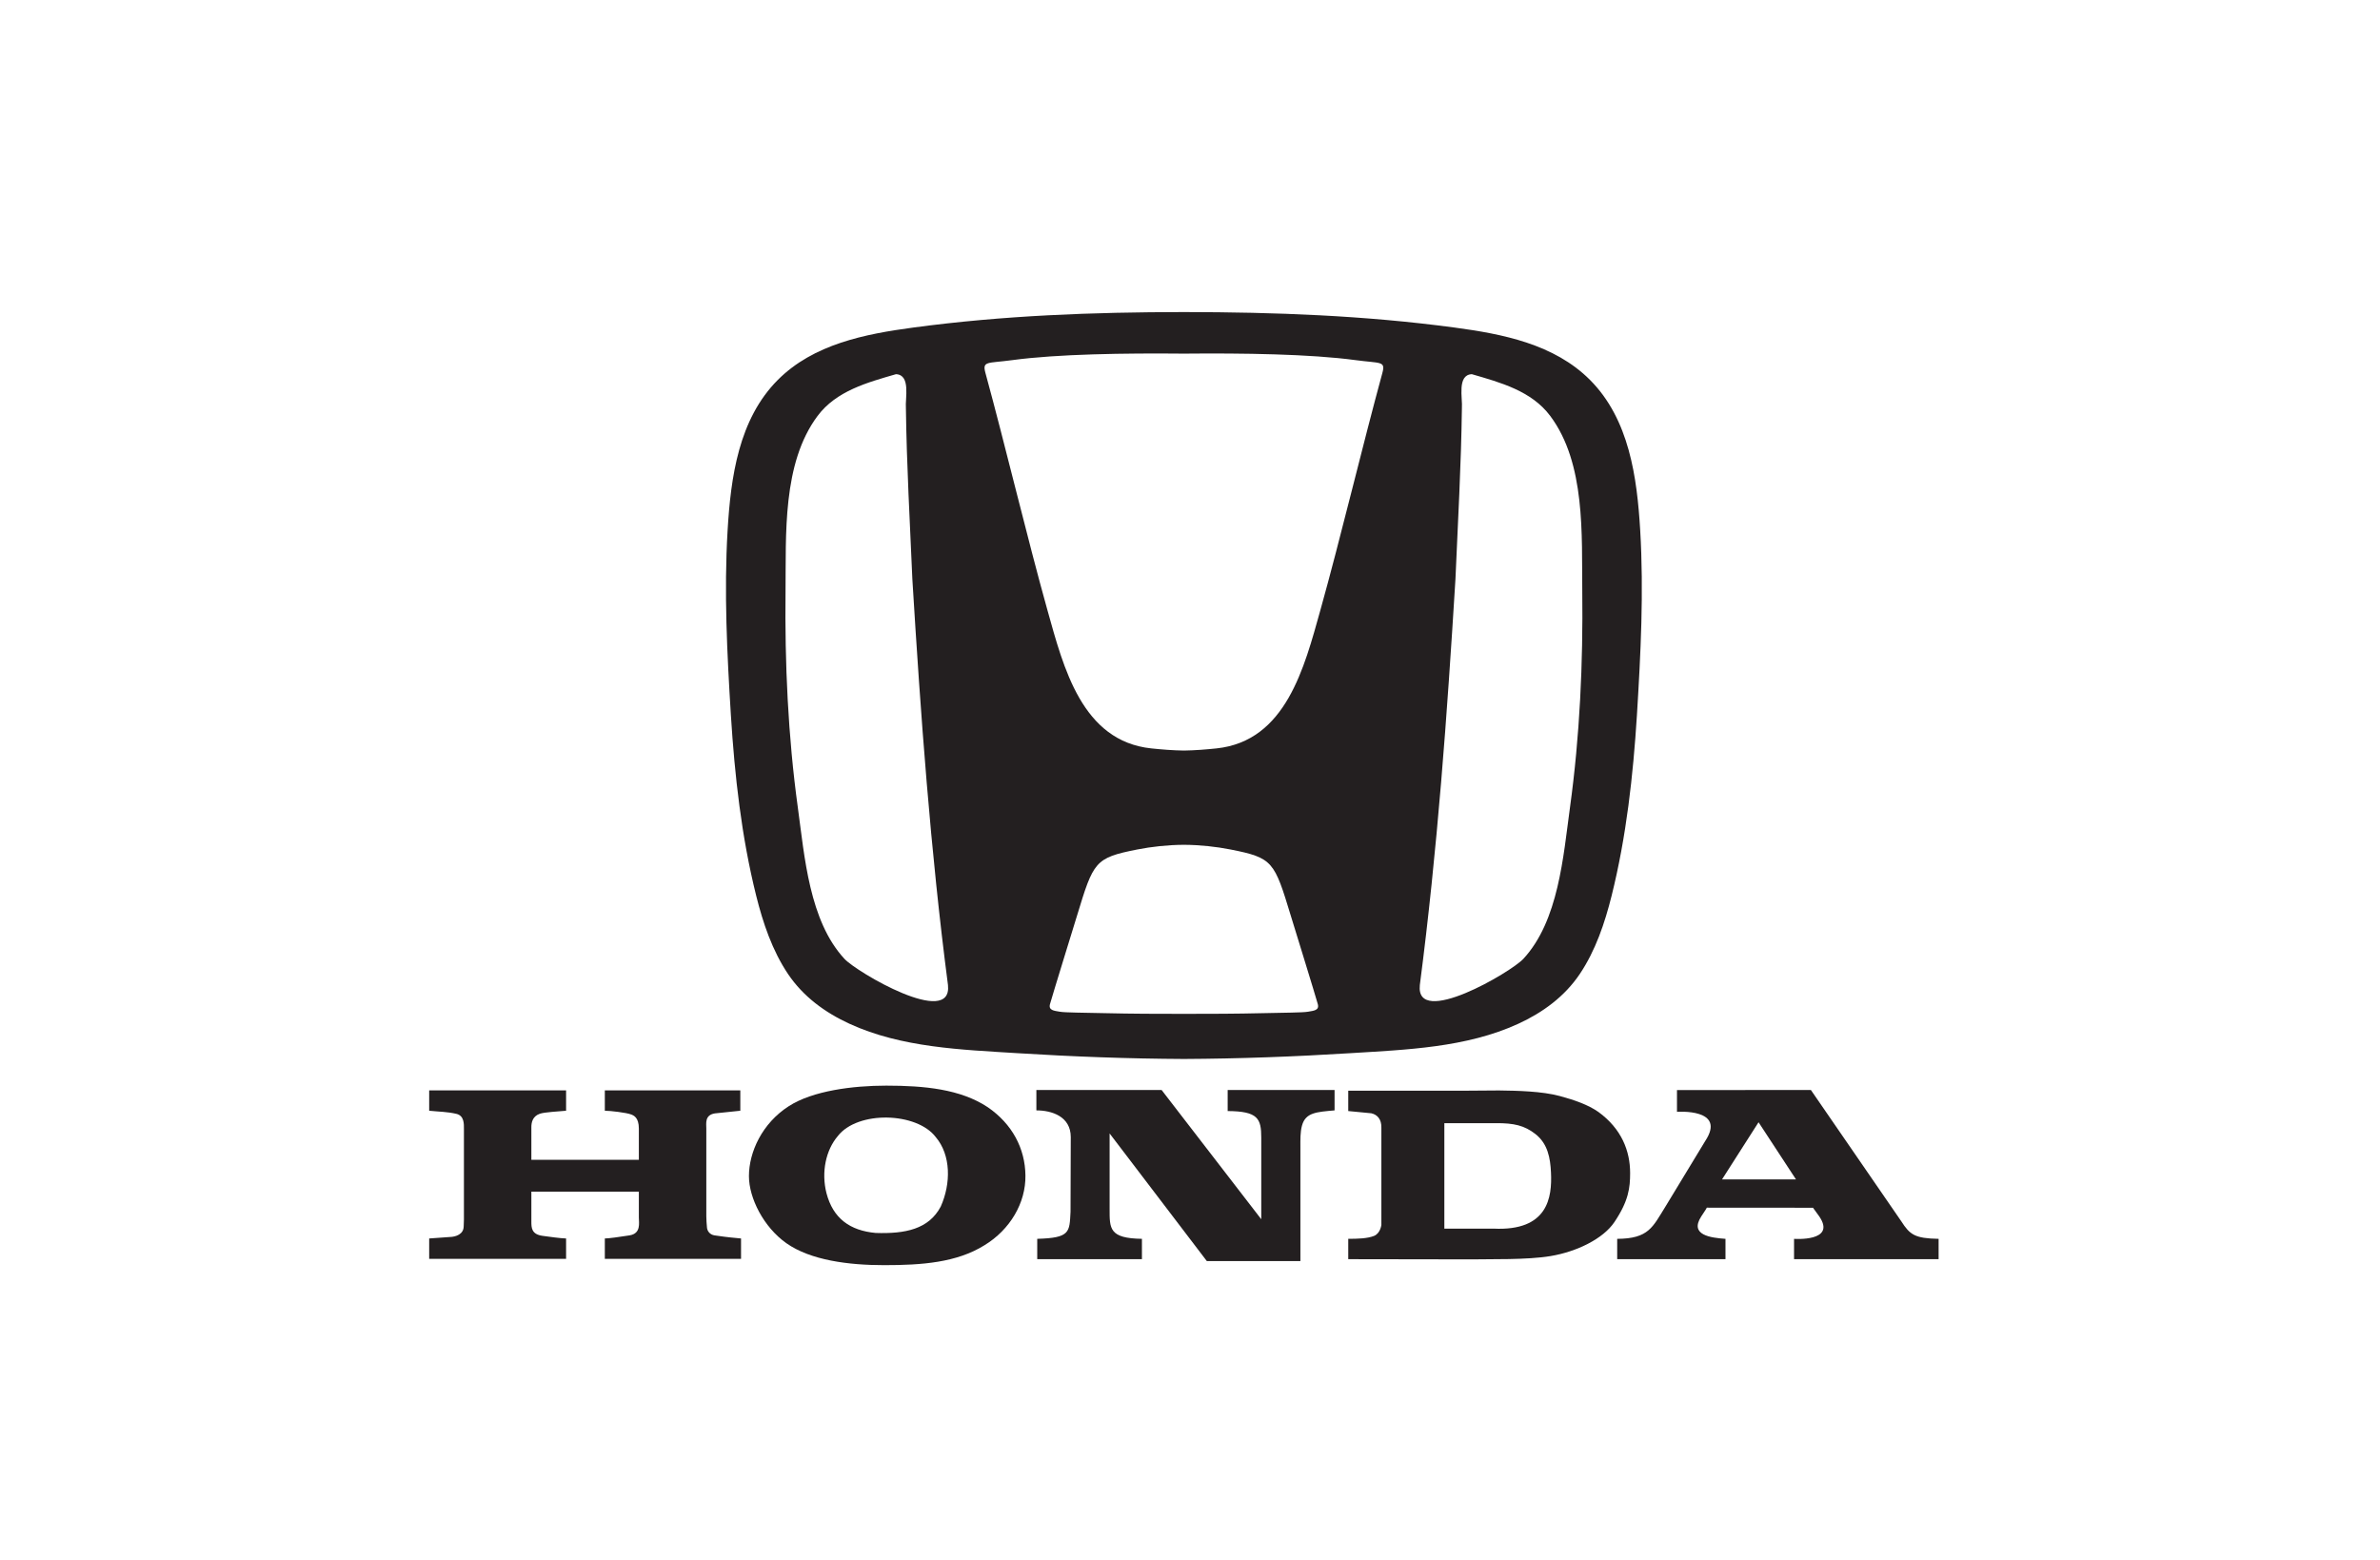 <?xml version="1.0" encoding="UTF-8"?>
<svg width="122px" height="80px" viewBox="0 0 122 80" version="1.1" xmlns="http://www.w3.org/2000/svg" xmlns:xlink="http://www.w3.org/1999/xlink">
    <!-- Generator: Sketch 49.2 (51160) - http://www.bohemiancoding.com/sketch -->
    <title>Rectangle 3 Copy 19</title>
    <desc>Created with Sketch.</desc>
    <defs></defs>
    <g id="Ilustraciones" stroke="none" stroke-width="1" fill="none" fill-rule="evenodd">
        <g id="HONDA" transform="translate(-39, -60)">
            <g id="Group" transform="translate(39, 60)">
                <rect id="Rectangle-3-Copy-19" x="0" y="0" width="122" height="80"></rect>
                <g id="Page-1" transform="translate(22, 16)" fill="#231F20">
                    <path d="M62.078,11.197 C61.916,8.471 61.515,5.497 59.505,3.48 C57.672,1.641 55.027,1.125 52.564,0.794 C47.932,0.173 43.366,0.004 38.687,0 C34.009,0.004 29.443,0.173 24.811,0.794 C22.349,1.125 19.702,1.641 17.87,3.48 C15.86,5.497 15.459,8.471 15.297,11.197 C15.109,14.357 15.271,17.509 15.465,20.662 C15.66,23.766 16.008,26.9 16.762,29.923 C17.112,31.325 17.585,32.732 18.394,33.938 C19.172,35.095 20.293,35.915 21.548,36.491 C24.215,37.716 27.292,37.82 30.172,37.999 C32.997,38.175 35.841,38.281 38.687,38.295 C41.534,38.281 44.376,38.175 47.202,37.999 C50.083,37.82 53.159,37.716 55.826,36.491 C57.082,35.915 58.203,35.095 58.981,33.938 C59.79,32.732 60.263,31.325 60.613,29.923 C61.367,26.9 61.715,23.766 61.91,20.662 C62.103,17.509 62.266,14.357 62.078,11.197 M21.284,33.158 C19.479,31.206 19.242,27.91 18.896,25.392 C18.394,21.739 18.225,17.999 18.267,14.315 C18.3,11.428 18.088,7.765 19.908,5.327 C20.869,4.038 22.47,3.609 23.928,3.185 C24.699,3.217 24.393,4.433 24.437,4.926 C24.476,7.848 24.642,10.774 24.768,13.695 C25.194,20.655 25.692,27.592 26.594,34.507 C26.827,36.72 21.917,33.848 21.284,33.158 M45.055,35.871 C44.768,35.922 43.802,35.92 42.735,35.946 C41.384,35.979 40.037,35.982 38.687,35.982 C37.339,35.982 35.991,35.979 34.64,35.946 C33.573,35.92 32.607,35.922 32.32,35.871 C32.033,35.821 31.737,35.803 31.823,35.482 C31.909,35.158 33.205,30.959 33.205,30.959 C34.055,28.168 34.115,27.985 36.299,27.554 C37.024,27.411 37.851,27.319 38.687,27.314 C39.523,27.319 40.351,27.411 41.077,27.554 C43.26,27.985 43.32,28.168 44.17,30.959 C44.17,30.959 45.466,35.158 45.551,35.482 C45.639,35.803 45.343,35.821 45.055,35.871 M48.86,3.125 C47.862,6.776 46.709,11.617 45.683,15.284 C44.861,18.218 43.919,21.997 40.356,22.372 C39.824,22.427 39.258,22.474 38.687,22.482 C38.116,22.474 37.552,22.427 37.019,22.372 C33.456,21.997 32.514,18.218 31.692,15.284 C30.666,11.617 29.514,6.776 28.515,3.125 C28.343,2.495 28.602,2.639 29.891,2.464 C32.209,2.151 35.667,2.102 38.687,2.131 C41.708,2.102 45.166,2.151 47.484,2.464 C48.773,2.639 49.032,2.495 48.86,3.125 M58.479,25.392 C58.133,27.91 57.895,31.206 56.091,33.158 C55.457,33.848 50.548,36.72 50.781,34.507 C51.682,27.592 52.18,20.655 52.607,13.695 C52.733,10.774 52.899,7.848 52.938,4.926 C52.981,4.433 52.676,3.217 53.447,3.185 C54.904,3.609 56.506,4.038 57.467,5.327 C59.287,7.765 59.075,11.429 59.108,14.315 C59.151,17.999 58.982,21.739 58.479,25.392" id="Fill-1"></path>
                    <path d="M14.241,46.95 C14.224,46.722 14.206,46.584 14.206,46.358 L14.206,41.864 C14.206,41.599 14.115,41.17 14.646,41.085 L15.949,40.949 L15.949,39.904 L9.004,39.904 L9.004,40.949 C9.296,40.949 10.11,41.048 10.344,41.137 C10.479,41.187 10.748,41.288 10.748,41.864 L10.748,43.464 L5.238,43.464 L5.238,41.792 C5.238,41.576 5.284,41.239 5.67,41.104 C5.912,41.018 6.664,40.984 7.018,40.949 L7.018,39.904 L0,39.904 L0,40.949 C0.508,41.001 0.926,40.999 1.396,41.109 C1.804,41.206 1.781,41.642 1.781,41.882 L1.781,46.524 C1.768,46.98 1.768,46.877 1.768,46.877 C1.768,47.283 1.362,47.414 1.065,47.422 L0,47.498 L0,48.542 L7.018,48.542 L7.018,47.498 C6.799,47.498 6.107,47.406 5.803,47.362 C5.243,47.282 5.238,46.942 5.238,46.633 L5.238,45.099 L10.748,45.099 L10.748,46.417 C10.748,46.704 10.869,47.241 10.271,47.339 C9.755,47.422 9.187,47.498 9.004,47.498 L9.004,48.542 L15.986,48.542 L15.986,47.498 C15.572,47.455 15.422,47.455 14.626,47.339 C14.386,47.303 14.259,47.117 14.241,46.95" id="Fill-3"></path>
                    <path d="M20.365,45.175 C20.091,44.097 20.333,42.968 20.944,42.251 C21.964,40.93 24.996,41.018 25.967,42.3 C26.751,43.225 26.751,44.679 26.223,45.862 C25.608,47.025 24.401,47.266 22.885,47.215 C21.574,47.093 20.706,46.477 20.365,45.175 M28.626,40.763 C27.234,39.841 25.386,39.662 23.431,39.662 C21.712,39.662 19.663,39.925 18.437,40.713 C17.069,41.588 16.391,43.068 16.391,44.301 C16.391,45.427 17.142,46.917 18.311,47.742 C19.553,48.616 21.494,48.866 23.322,48.866 C25.259,48.866 27.034,48.735 28.46,47.848 C29.776,47.049 30.585,45.674 30.564,44.269 C30.549,42.884 29.886,41.623 28.626,40.763" id="Fill-5"></path>
                    <path d="M40.931,39.886 L40.931,40.965 C42.485,40.976 42.653,41.349 42.653,42.33 L42.653,46.512 L37.545,39.886 L31.125,39.886 L31.125,40.931 C31.911,40.931 32.888,41.237 32.888,42.301 L32.876,46.128 C32.82,47.171 32.87,47.47 31.169,47.516 L31.169,48.56 L36.536,48.56 L36.536,47.516 C34.856,47.493 34.879,46.992 34.879,45.986 L34.879,42.113 L39.862,48.656 L44.659,48.656 L44.659,42.809 C44.659,42.463 44.646,42.049 44.741,41.709 C44.926,41.033 45.497,41.014 46.411,40.931 L46.411,39.886 L40.931,39.886 Z" id="Fill-7"></path>
                    <path d="M57.504,44.113 C57.566,45.39 57.353,47.131 54.552,46.993 L52.038,46.993 L52.038,41.586 L54.669,41.586 C55.613,41.579 56.143,41.706 56.704,42.142 C57.341,42.639 57.469,43.375 57.504,44.113 M59.932,41.009 C59.403,40.639 58.693,40.394 57.96,40.196 C57.036,39.946 55.769,39.921 54.839,39.909 L53.14,39.921 L47.112,39.921 L47.112,40.965 L48.294,41.079 C48.603,41.149 48.819,41.384 48.81,41.817 L48.81,46.799 C48.81,46.799 48.767,47.233 48.431,47.368 C48.092,47.501 47.606,47.516 47.112,47.516 L47.112,48.56 L53.456,48.57 C54.341,48.549 56.273,48.605 57.485,48.4 C58.826,48.177 60.183,47.512 60.757,46.655 C61.485,45.57 61.561,44.897 61.561,44.144 C61.561,43.007 61.12,41.872 59.932,41.009" id="Fill-9"></path>
                    <path d="M66.272,44.47 L68.144,41.539 L70.063,44.47 L66.272,44.47 Z M63.963,39.89 L63.963,41.005 C63.963,41.005 66.528,40.814 65.409,42.504 L63.363,45.877 C62.719,46.906 62.519,47.509 60.898,47.517 L60.898,48.56 L66.449,48.56 L66.449,47.517 C65.699,47.463 64.585,47.329 65.207,46.368 C65.207,46.368 65.495,45.938 65.493,45.919 L70.935,45.923 L71.257,46.368 C72.15,47.68 69.964,47.517 69.964,47.517 L69.964,48.56 L77.374,48.56 L77.374,47.517 C76.152,47.494 75.902,47.304 75.463,46.62 L70.827,39.885 L63.963,39.89 Z" id="Fill-11"></path>
                </g>
            </g>
        </g>
    </g>
</svg>